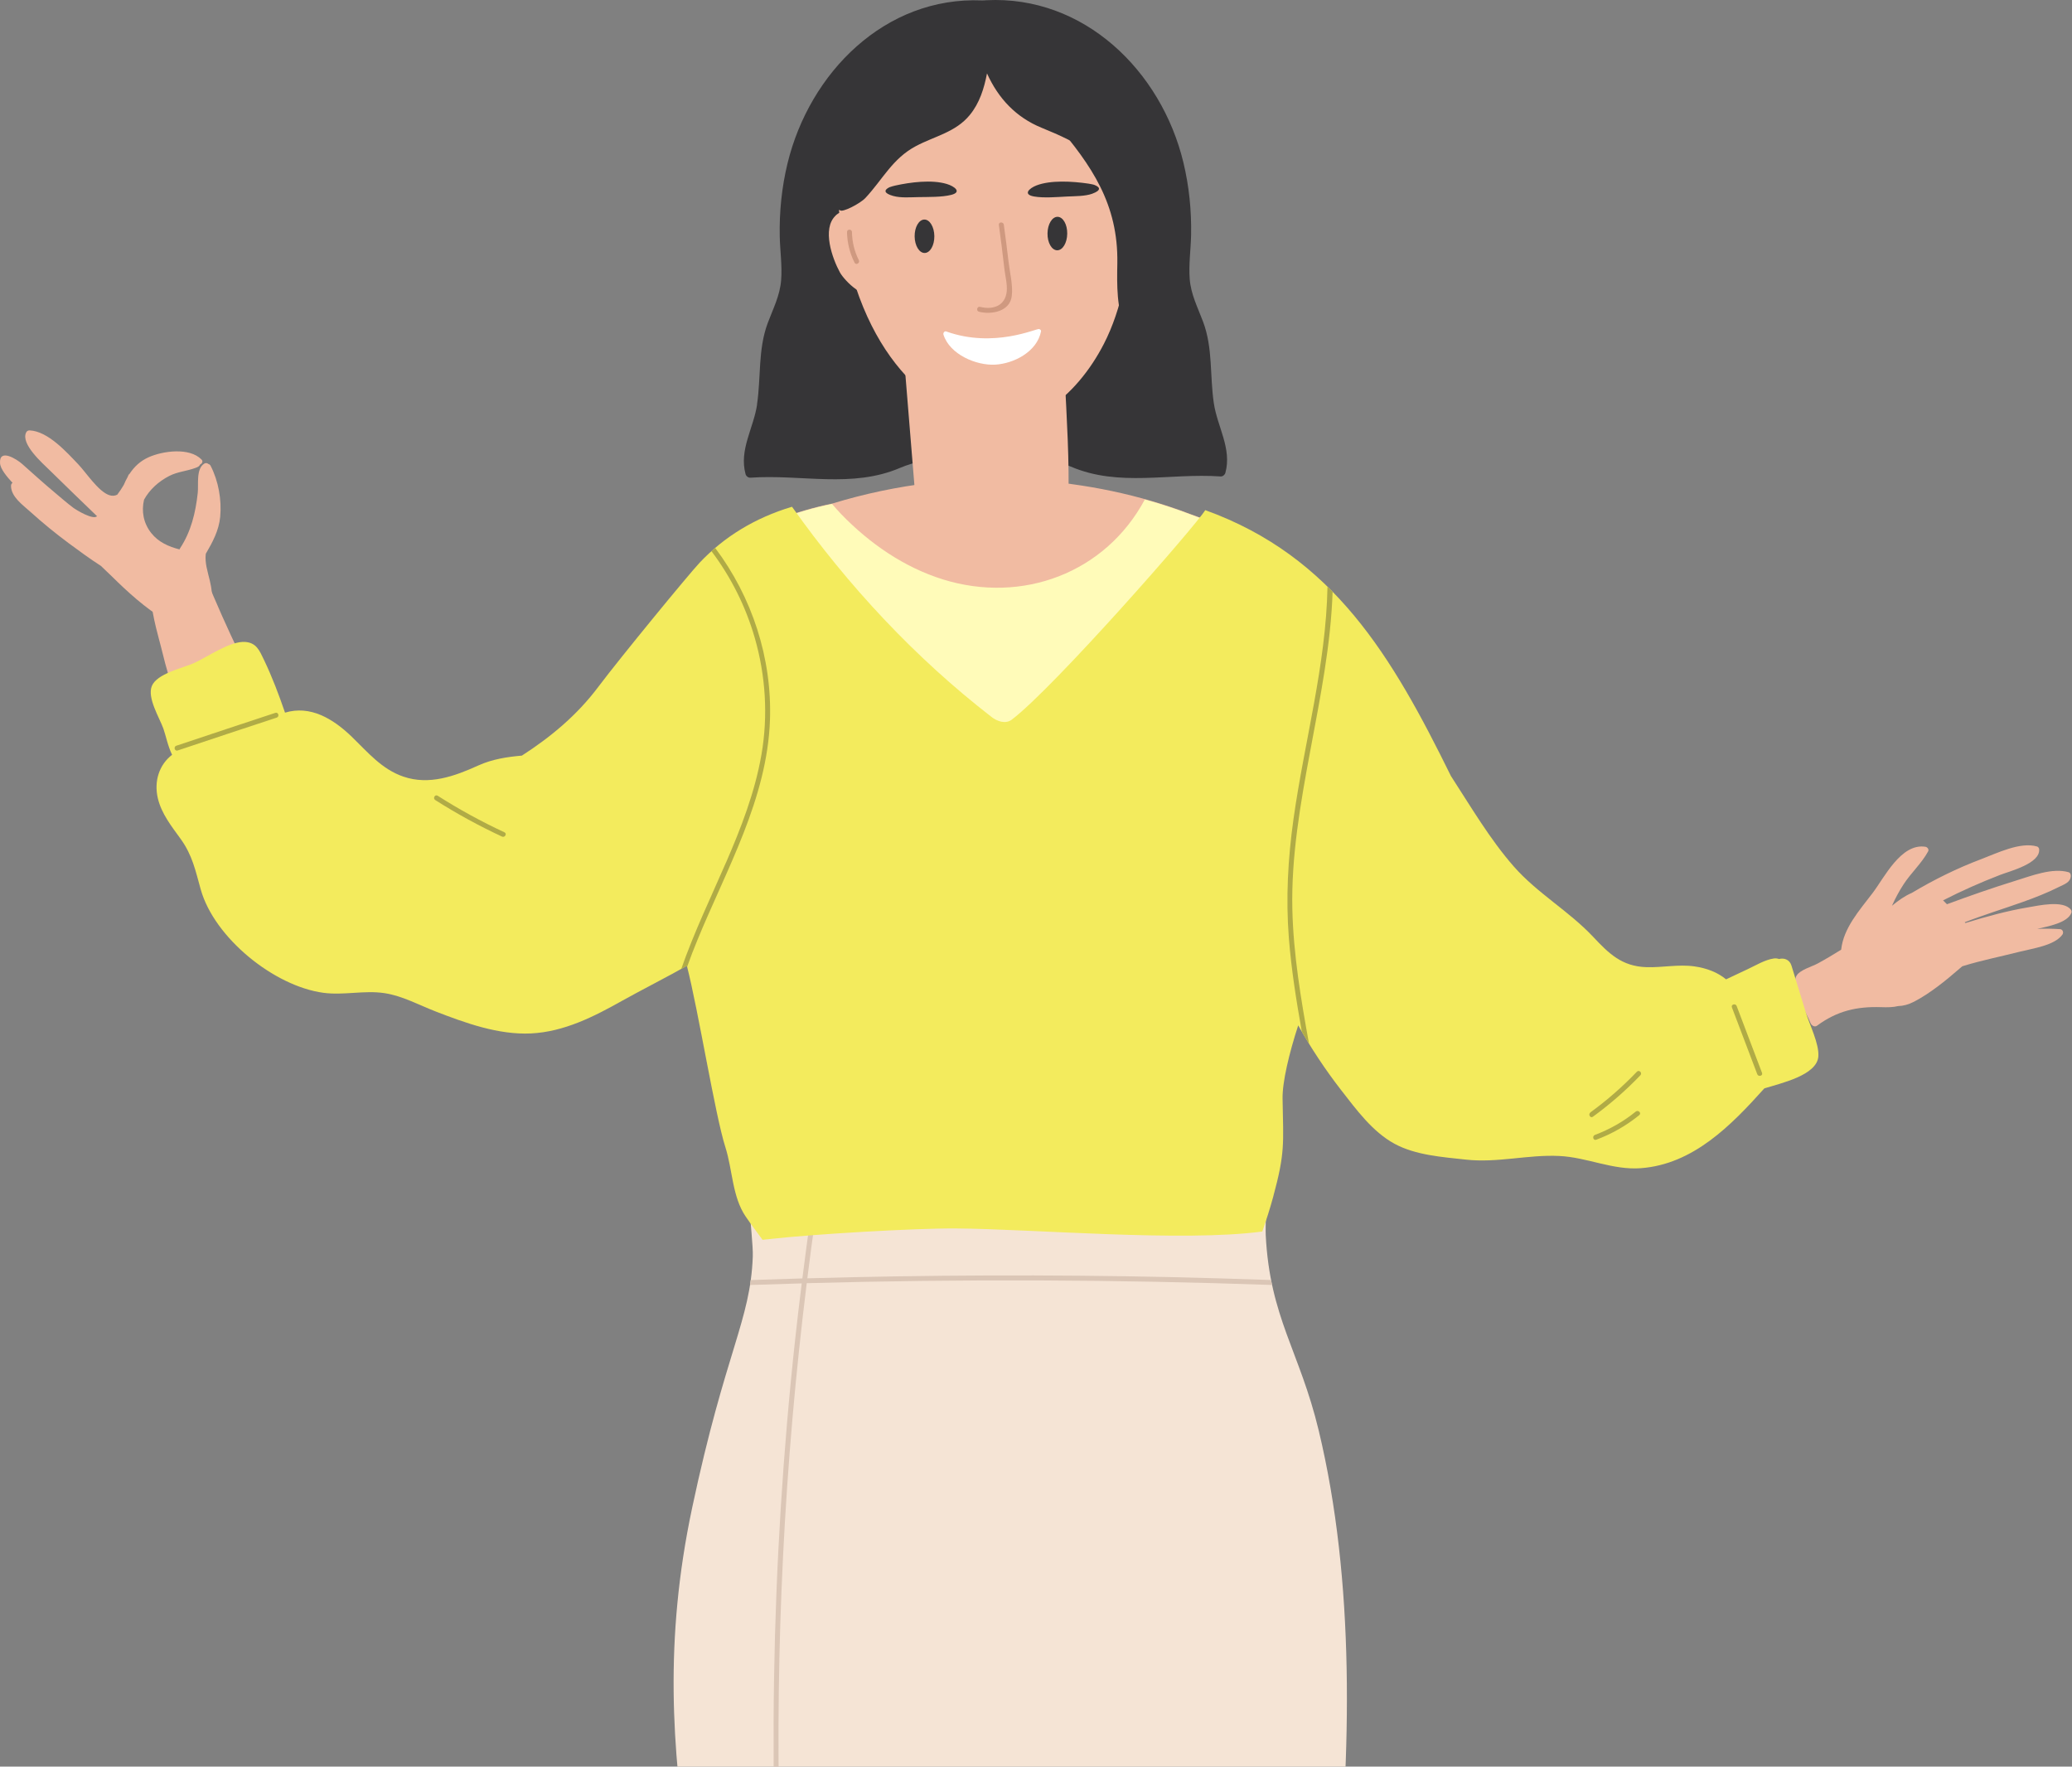<svg width="536" height="457" viewBox="0 0 536 457" fill="none" xmlns="http://www.w3.org/2000/svg">
<rect x="0" y="0" width="536" height="457" fill="#808080" stroke="none"/>
<g clip-path="url(#clip0_187_2118)">
<path d="M184.511 143.772C185.23 143.348 185.975 142.95 186.706 142.539C187.066 141.999 187.528 141.498 188.093 141.125C196.517 135.651 205.723 132.233 215.289 130.267C231.931 125.179 249.471 123.071 266.921 124.202C280.866 125.114 294.733 127.954 307.805 132.94C312.787 134.842 320.543 136.872 322.199 142.757C322.571 144.08 322.558 145.417 322.237 146.663C322.969 148.154 322.751 149.901 321.916 151.341C323.034 152.626 323.83 154.142 324.138 156.005C324.741 159.744 321.904 163.458 317.82 162.327C316.023 161.826 314.212 161.351 312.414 160.862C306.071 167.827 298.932 174.046 291.125 179.327C290.034 182.463 286.823 184.776 283.446 184.223C279.158 186.883 273.855 189.941 268.744 191.303C267.832 195.3 262.542 198.204 258.395 196.34C256.353 198.949 252.899 200.26 249.702 197.831C249.214 197.471 248.764 197.086 248.276 196.713C248.238 196.674 248.212 196.649 248.174 196.61C241.15 191.175 234.589 185.341 228.476 179.07C222.095 174.187 215.893 169.073 209.922 163.664C206.404 160.477 207.906 155.324 211.052 152.793C211.193 152.548 211.36 152.304 211.553 152.073C203.399 152.51 195.245 152.96 187.117 153.319C181.917 153.551 180.261 146.252 184.524 143.746L184.511 143.772ZM283.1 165.681C283.523 166.054 283.947 166.439 284.371 166.837C284.923 166.452 285.475 166.054 286.027 165.655C285.578 165.63 285.116 165.591 284.666 165.552C284.153 165.604 283.626 165.642 283.113 165.681H283.1Z" fill="#F1BBA2"/>
<path d="M195.83 104.619C196.883 97.552 196.061 90.407 198.591 83.597C199.978 79.884 201.75 76.517 202.071 72.469C202.366 68.704 201.788 64.914 201.711 61.149C201.583 54.827 202.225 48.453 203.714 42.298C209.403 18.809 228.946 -0.967 254.087 0.112C254.537 0.112 254.781 0.087 255.102 0.061C280.436 -1.237 300.403 18.359 306.117 41.977C307.606 48.132 308.249 54.505 308.12 60.827C308.043 64.592 307.478 68.383 307.761 72.148C308.069 76.196 309.854 79.562 311.24 83.276C313.783 90.086 312.948 97.231 314.001 104.298C314.913 110.44 318.701 116.017 316.993 122.313C316.852 122.827 316.312 123.29 315.76 123.251C302.509 122.326 289.476 126.066 276.982 120.694C270.1 117.739 255.243 116.634 255.166 106.958C255.012 106.958 254.845 106.958 254.691 106.932C254.961 116.916 239.835 118.022 232.875 121.016C220.381 126.374 207.348 122.647 194.097 123.573C193.545 123.611 192.993 123.149 192.864 122.635C191.156 116.338 194.944 110.774 195.856 104.619H195.83Z" fill="#363537"/>
<path d="M44.33 146.445C44.703 146.51 45.024 146.625 45.319 146.767C44.934 143.451 49.749 141.164 51.2 144.659C61.973 170.5 73.966 199.232 100.058 212.968C111.537 219.008 151.523 225.703 163.772 170.526C164.068 169.215 174.661 188.67 175.74 189.415C180.632 192.833 185.511 196.264 190.403 199.682C193.703 201.995 199.161 204.552 200.804 208.574C204.104 203.434 203.424 214.986 200.804 208.574C161.358 270.021 109.021 258.045 92.264 248.691C75.096 239.105 62.063 218.391 53.73 201.16C48.504 190.353 44.42 178.942 41.634 167.275C40.761 163.638 34.726 144.942 44.318 146.445H44.33Z" fill="#F1BBA2"/>
<path d="M236.802 128.675L231.332 61.638C231.332 59.081 237.405 67.395 239.55 68.949C250.464 76.826 259.196 79.255 272.242 80.617C272.64 80.656 272.986 80.771 273.307 80.9C275.131 80.9 274.989 81.773 274.977 84.125C274.925 99.159 278.315 128.251 274.938 143.028C274.065 146.87 273.179 141.088 269.173 142.823C266.463 143.992 261.456 143.478 258.477 143.735C254.676 144.056 255.112 143.645 251.312 143.966C247.164 144.313 241.861 147.358 238.343 144.005C234.914 140.741 236.776 132.62 236.789 128.675H236.802Z" fill="#F1BBA2"/>
<path d="M179.058 390.012C187.674 349.471 194.12 341.722 194.736 325.056C194.929 319.955 191.975 300.616 194.094 295.823C196.444 290.516 327.622 290.195 327.853 290.362C328.469 287.06 327.237 315.65 327.429 319.492C328.482 340.81 336.212 349.561 341.13 370.03C359.862 448 337.844 545.544 327.43 622C313.397 517.991 315.676 460.278 336 586.5C269.5 431.5 272.305 658.815 227.697 659.317C223.293 637.716 221.573 620.248 215.692 598.943C215.152 597.016 212.738 596.939 211.686 598.416C205.779 606.743 209.657 640.029 209.939 659.149C198.434 659.265 175.668 659.818 165.331 659.895C163.482 659.908 182.5 576 189 571.5C187.793 502.009 164.42 458.899 179.058 390.025V390.012Z" fill="#F5E4D5"/>
<path d="M215.905 36.581C215.841 28.538 219.59 25.171 226.049 21.676C260.846 2.851 292.087 20.07 292.306 25.017C293.179 45.127 294.899 70.775 285.564 88.944C278.579 102.552 264.904 114.592 249.29 107.898C232.995 100.907 216.226 81.234 215.905 36.581Z" fill="#F1BBA2"/>
<path d="M3.234 124.897C1.808 123.343 0.113 121.364 0.011 119.835C-0.259 115.864 4.364 118.794 5.737 120.027C8.627 122.597 11.477 125.18 14.456 127.66C15.959 128.907 17.422 130.217 18.989 131.374C19.759 131.939 24.087 134.586 25.101 133.532C20.979 129.562 16.87 125.591 12.787 121.582C11.092 119.912 5.275 114.849 6.765 111.868C6.944 111.495 7.265 111.328 7.676 111.341C12.415 111.547 17.23 116.956 20.273 120.143C22.302 122.276 25.396 127.095 28.247 128.084C29.043 128.354 29.724 128.277 30.327 127.969C30.943 127.159 31.521 126.311 32.035 125.411C32.317 124.73 32.638 124.062 32.998 123.433C33.075 123.266 33.152 123.111 33.216 122.931C33.293 122.752 33.409 122.636 33.537 122.546C34.706 120.76 36.272 119.256 38.455 118.28C42.166 116.622 49.023 115.697 52.13 118.871C52.592 119.346 52.284 119.925 51.796 120.13C51.501 120.683 51.257 120.786 50.448 121.081C48.252 121.891 45.941 122.019 43.809 123.111C40.984 124.563 38.699 126.658 37.261 129.266C36.567 132.235 37.081 135.293 39.123 137.889C41.01 140.279 43.655 141.409 46.455 142.129C46.48 142.039 46.506 141.936 46.57 141.846C49.421 137.529 50.602 132.62 51.154 127.519C51.398 125.321 50.666 121.3 52.836 119.937C53.234 119.693 53.645 119.796 53.928 120.04C54.146 120.092 54.351 120.233 54.48 120.49C56.509 124.409 57.382 129.318 56.958 133.725C56.624 137.22 54.981 140.279 53.234 143.26C52.952 145.637 53.709 147.783 54.3 150.301C54.698 151.998 55.173 154.593 54.377 156.379C54.403 156.482 54.416 156.598 54.416 156.713C54.416 156.803 54.416 156.893 54.416 156.983C54.416 157.317 54.03 157.716 53.684 157.716C53.62 157.716 53.555 157.716 53.478 157.716C53.414 157.716 53.363 157.69 53.311 157.69C53.119 157.818 52.926 157.934 52.695 158.024C52.515 158.101 52.348 158.088 52.194 158.05C51 158.872 49.434 160.286 48.843 160.62C48.15 161.018 47.392 161.673 46.557 161.776C45.132 161.969 43.694 160.967 42.525 160.26C37.569 157.279 33.049 153.167 28.953 149.119C28.08 148.258 27.078 147.359 26.128 146.408C23.213 144.532 20.414 142.476 17.743 140.497C14.315 137.953 11.002 135.241 7.83 132.376C5.917 130.641 2.9 128.56 2.848 125.733C2.848 125.334 2.977 125.077 3.285 124.872L3.234 124.897Z" fill="#F1BBA2"/>
<path d="M270.979 60.379C270.941 62.769 272.058 64.722 273.471 64.748C274.883 64.774 276.051 62.846 276.077 60.456C276.116 58.066 274.999 56.113 273.586 56.087C272.174 56.062 271.005 57.989 270.979 60.379Z" fill="#363537"/>
<path d="M236.605 61.149C236.631 63.539 237.799 65.466 239.199 65.441C240.611 65.428 241.728 63.474 241.703 61.084C241.677 58.694 240.509 56.767 239.109 56.793C237.709 56.818 236.579 58.759 236.605 61.149Z" fill="#363537"/>
<path d="M230.107 48.433C230.174 48.369 231.465 48.017 231.518 48.017C235.552 47.119 241.05 46.422 244.923 47.592C246.933 48.201 248.904 49.691 246.068 50.412C243.645 51.029 240.171 50.941 237.615 50.989C235.538 51.021 233.009 51.245 231.039 50.685C228.656 50.011 228.563 49.178 230.107 48.425V48.433Z" fill="#363537"/>
<path d="M282.571 50.107C280.71 50.781 278.14 50.733 276.052 50.837C273.482 50.964 270.029 51.273 267.499 50.829C264.527 50.305 266.227 48.71 268.115 47.972C271.769 46.56 277.391 46.885 281.58 47.504C281.634 47.504 282.986 47.758 283.066 47.822C284.752 48.456 284.819 49.282 282.557 50.107H282.571Z" fill="#363537"/>
<path d="M244.807 85.756C257.146 90.163 268.151 84.908 268.806 85.113C269.075 85.203 269.358 85.409 269.306 85.704C268.253 91.05 262.193 94.057 257.48 94.327C252.562 94.609 245.68 91.705 244.062 86.565C243.921 86.129 244.319 85.563 244.82 85.743L244.807 85.756Z" fill="white"/>
<path d="M253.527 79.382C256.929 80.218 260.075 79.113 260.435 75.322C260.602 73.561 260.024 71.287 259.818 69.527C259.395 65.736 258.907 61.958 258.393 58.193C258.278 57.371 259.562 57.307 259.677 58.129C260.114 61.303 260.525 64.49 260.897 67.676C261.218 70.478 262.078 73.767 261.732 76.581C261.257 80.59 256.506 81.451 253.257 80.642C252.461 80.449 252.73 79.19 253.527 79.382Z" fill="#CF9980"/>
<path d="M464.796 252.315C465.682 250.889 468.79 250.015 470.138 249.282C472.231 248.152 474.272 246.931 476.288 245.672C476.879 240.108 480.962 235.559 484.416 231.023C487.46 227.027 491.761 218.07 498.079 219.047C498.579 219.124 499.067 219.715 498.785 220.242C497.077 223.377 494.329 225.819 492.39 228.826C491.247 230.586 490.272 232.424 489.424 234.312C491.055 232.963 492.775 231.743 494.56 230.984C500.3 227.554 506.284 224.598 512.55 222.234C516.505 220.743 522.655 217.685 526.97 218.983C527.239 219.06 527.47 219.381 527.496 219.651C527.894 223.377 519.895 225.356 517.391 226.333C512.344 228.286 507.439 230.458 502.65 232.912C502.804 233.066 502.971 233.22 503.125 233.387C503.292 233.554 503.472 233.734 503.651 233.914C509.519 231.743 515.439 229.674 521.423 227.823C525.429 226.59 530.976 224.392 535.149 225.639C535.534 225.755 535.688 226.191 535.688 226.551C535.65 228.273 534.019 228.736 532.619 229.442C529.576 230.972 526.417 232.205 523.207 233.349C518.225 235.122 513.166 236.664 508.248 238.579C508.3 238.643 508.351 238.707 508.415 238.771C513.744 237.139 519.163 235.636 524.671 234.711C527.303 234.274 533.711 232.783 535.701 235.315C535.894 235.559 535.945 235.893 535.83 236.176C534.802 238.72 529.961 239.607 527.008 240.288C528.973 240.211 530.95 240.223 532.94 240.365C533.621 240.416 533.891 241.239 533.531 241.753C531.541 244.592 525.801 245.35 522.578 246.173C517.583 247.445 512.537 248.434 507.619 249.963C507.349 250.182 507.093 250.413 506.836 250.632C503.33 253.677 499.273 256.979 495.138 259.125C493.674 259.883 492.313 260.23 491.055 260.256C489.707 260.577 488.268 260.603 486.599 260.539C480.295 260.333 475.197 261.528 470.048 265.332C469.406 265.807 468.61 265.268 468.366 264.651C467.364 262.017 463.024 255.155 464.783 252.328L464.796 252.315Z" fill="#F1BBA2"/>
<path d="M216.127 55.79C219.285 52.758 224.742 55.726 225.808 59.35C226.039 60.134 225.526 60.635 224.897 60.738C225.462 62.048 225.795 63.603 225.885 65.158C226.386 66.995 226.579 68.807 226.283 70.105C226.283 70.76 226.245 71.416 226.193 72.071C226.476 72.816 226.579 73.575 226.283 74.281C224.37 78.83 218.399 72.508 217.295 70.503C215.318 66.893 212.57 59.221 216.139 55.803L216.127 55.79Z" fill="#F1BBA2"/>
<path d="M214.903 46.795C214.826 46.667 214.762 46.538 214.723 46.397C212.874 46.358 210.858 44.662 211.282 42.079C211.885 38.404 213.08 35.05 214.685 31.967C213.58 31.016 213.003 29.384 213.914 27.675C217.548 20.916 224.405 16.418 231.904 13.707C231.904 11.985 232.931 10.148 234.973 9.929C240.854 9.3 246.747 8.978 252.641 9.03C252.821 7.938 253.514 7.012 254.901 6.717C259.729 5.727 264.082 6.588 268.448 7.86C269.128 6.64 270.438 5.792 272.004 6.164C274.791 6.82 277.577 8.22 280.222 9.904C281.365 8.67 283.304 8.13 284.922 9.518C289.429 13.386 294.231 17.678 295.015 24.09C295.181 25.426 294.527 26.416 293.576 26.955C295.631 31.645 297.095 36.618 297.929 41.861C298.417 44.893 295.554 46.705 293.538 46.05C293.91 48.029 294.167 50.046 294.334 52.076C294.462 53.785 292.113 53.875 291.817 52.295C291.817 52.269 291.792 52.256 291.779 52.231C288.132 41.398 278.733 36.837 269.436 33.046C262.862 30.36 258.265 25.503 255.325 18.988C254.58 22.869 253.399 26.685 250.843 29.782C247.197 34.215 241.791 35.218 236.95 37.788C230.864 41.013 228.373 46.384 223.878 51.203C222.505 52.68 217.754 55.122 217.266 54.364C216.303 54.261 215.301 53.94 214.248 53.31C212.476 52.256 213.529 49.763 215.173 49.712C215.031 49.442 214.929 49.121 214.903 48.736C214.864 48.093 214.852 47.45 214.852 46.808L214.903 46.795Z" fill="#363537"/>
<path d="M220.395 60.031C220.434 62.588 221.024 65.017 222.167 67.304C222.54 68.037 221.422 68.692 221.063 67.947C219.817 65.454 219.163 62.807 219.111 60.031C219.098 59.209 220.382 59.209 220.395 60.031Z" fill="#CF9980"/>
<path d="M289.952 66.456C290.927 64.272 291.467 61.985 291.582 59.607C291.621 58.785 292.905 58.785 292.866 59.607C292.738 62.229 292.134 64.722 291.056 67.112C290.722 67.87 289.605 67.214 289.952 66.469V66.456Z" fill="#F57256"/>
<path d="M277.469 27.199C282.76 33.354 288.05 39.779 291.517 47.014C291.825 43.711 296.846 42.516 297.732 46.255C301.776 63.269 303.985 80.577 304.344 98.053C304.486 99.094 304.524 100.186 304.409 101.33C304.036 105.377 298.014 105.531 297.988 101.33C297.988 100.546 297.95 99.775 297.937 98.991C297.282 93.941 293.212 89.855 291.196 85.216C288.82 79.755 288.936 73.882 289.039 68.049C289.283 52.899 282.49 42.863 272.924 31.723C270.24 28.6 274.773 24.038 277.469 27.174V27.199Z" fill="#363537"/>
<path d="M194.017 332.407C194.081 331.983 194.145 331.572 194.196 331.135C198.652 330.981 203.108 330.84 207.563 330.711C208.963 319.557 210.542 308.43 212.327 297.327C212.456 296.518 213.701 296.865 213.56 297.674C211.801 308.648 210.221 319.66 208.847 330.685C240.101 329.812 271.38 329.696 302.634 330.364C311.353 330.557 320.071 330.827 328.79 331.122C328.88 331.559 328.957 331.983 329.047 332.407C288.946 330.994 248.794 330.84 208.693 331.945C202.889 378.782 200.514 426.03 201.67 473.228C202.068 489.598 202.902 505.969 204.122 522.301C204.186 523.123 202.902 523.123 202.838 522.301C198.421 463.667 199.358 404.648 205.727 346.195C206.241 341.453 206.806 336.725 207.396 331.996C202.992 332.125 198.575 332.253 194.171 332.407C194.119 332.407 194.055 332.407 194.004 332.407H194.017Z" fill="#DBC6B6"/>
<path d="M184.819 152.949C184.986 148.297 186.617 144.172 189.133 140.574C197.261 135.486 206.083 132.248 215.238 130.359C215.944 131.181 216.715 132.081 217.626 133.019C224.932 140.562 233.818 146.729 243.898 149.878C264.43 156.264 285.925 148.271 296.158 129.215C300.1 130.307 303.991 131.567 307.805 133.019C312.787 134.92 320.543 136.951 322.199 142.836C322.571 144.159 322.558 145.496 322.237 146.742C322.969 148.233 322.751 149.98 321.916 151.42C323.034 152.705 323.83 154.221 324.138 156.084C324.741 159.823 321.904 163.537 317.82 162.406C316.023 161.905 314.212 161.43 312.414 160.941C306.071 167.906 298.932 174.125 291.125 179.406C290.034 182.542 286.823 184.855 283.446 184.302C279.158 186.962 273.855 190.02 268.744 191.382C267.832 195.379 262.542 198.283 258.395 196.419C256.353 199.028 252.899 200.339 249.702 197.91C249.214 197.55 248.764 197.165 248.276 196.792C248.238 196.753 248.212 196.728 248.174 196.689C241.15 191.254 234.589 185.42 228.476 179.149C222.095 174.266 215.893 169.152 209.922 163.742C206.404 160.556 207.906 155.403 211.052 152.872C211.193 152.627 211.36 152.383 211.553 152.152C203.399 152.589 195.245 153.039 187.117 153.398C186.244 153.437 185.487 153.244 184.819 152.923V152.949ZM284.371 166.916C284.923 166.531 285.475 166.133 286.027 165.734C285.578 165.708 285.116 165.67 284.666 165.631C284.153 165.683 283.626 165.721 283.113 165.76C283.536 166.133 283.96 166.518 284.384 166.916H284.371Z" fill="#FFFBB9"/>
<path d="M44.544 195.301C43.427 193.078 42.875 190.174 42.258 188.465C41.257 185.676 38.047 180.549 39.267 177.491C40.576 174.227 47.254 172.839 50.104 171.567C53.609 170.012 59.555 165.734 63.497 166.068C66.334 166.299 67.13 168.291 68.286 170.694C70.405 175.114 72.138 179.714 73.731 184.353C80.253 182.387 86.134 185.882 91.039 190.623C95.123 194.581 98.769 199.001 104.355 200.903C111.032 203.191 117.632 200.788 123.718 198.025C127.352 196.38 131.166 195.802 135.005 195.468C142.453 190.662 149.232 185.072 154.792 177.658C160.352 170.257 178.175 148.541 181.025 145.521C187.292 138.903 195.227 133.982 204.883 131.091C219.38 151.535 236.702 170.141 256.502 185.471C257.901 186.563 260.097 187.411 261.753 186.152C272.809 177.735 309.533 135.768 311.78 131.964C345.036 143.966 360.188 169.987 375.34 200.749C380.489 208.677 385.42 217.107 391.634 224.187C397.708 231.087 405.823 235.649 412.115 242.331C416.173 246.648 419.524 250.002 425.944 250.195C430.079 250.323 434.162 249.411 438.297 249.989C441.481 250.439 444.306 251.518 446.515 253.343C448.428 252.444 450.328 251.544 452.241 250.645C454.347 249.655 456.543 248.293 458.867 247.946C459.368 247.869 459.817 247.946 460.215 248.088C461.461 247.741 462.937 248.19 463.425 249.771C464.671 253.818 465.904 257.879 467.149 261.927C468.112 265.088 470.603 269.958 470.385 273.26C470.051 278.182 460.678 280.212 456.415 281.548C447.837 291.108 438.014 301.195 424.442 302.198C417.187 302.737 410.523 299.371 403.371 299.037C395.217 298.638 387.423 300.887 379.179 299.975C373.131 299.307 366.236 298.844 360.792 295.901C355.065 292.817 350.853 287.022 346.937 281.998C342.802 276.678 339.117 271.076 335.83 265.255C333.506 272.399 331.708 279.865 331.785 284.221C331.991 296.043 332.466 298.124 329.345 309.651C328.524 312.67 327.573 315.651 326.533 318.581C305.822 321.344 267.108 317.913 247.333 317.785C236.496 317.707 210.032 319.288 199.284 320.509C198.617 320.586 197.949 320.65 197.269 320.727C195.792 318.735 194.302 316.769 192.903 314.713C189.397 309.574 189.526 302.635 187.638 296.737C184.98 288.397 180.73 261.772 177.687 249.835C173.398 252.302 165.193 256.491 160.879 258.92C153.585 263.019 145.907 266.912 137.393 267.336C128.957 267.748 120.38 264.638 112.637 261.631C108.297 259.948 104.098 257.622 99.476 256.915C94.211 256.119 88.934 257.532 83.656 256.825C70.906 255.116 55.446 242.614 51.927 230.085C50.553 225.202 49.796 221.27 46.714 216.991C44.364 213.74 41.783 210.515 40.833 206.519C39.78 202.047 41.206 197.794 44.531 195.249L44.544 195.301Z" fill="#F3EB5D"/>
<path d="M187.778 223.21C191.694 214.19 195.302 204.912 196.984 195.172C198.718 185.124 198.063 174.767 195.238 164.975C192.901 156.867 189.087 149.273 184.041 142.578C184.362 142.296 184.683 142.026 185.004 141.743C194.557 154.439 199.745 170.308 199.18 186.28C198.461 206.647 187.996 224.727 180.433 243.128C179.483 245.44 178.571 247.779 177.736 250.131C177.711 250.041 177.685 249.951 177.672 249.861C177.236 250.118 176.735 250.388 176.221 250.683C179.483 241.329 183.836 232.257 187.765 223.21H187.778ZM343.404 151.792C343.853 152.228 344.29 152.665 344.727 153.102C343.841 180.305 333.709 208.061 334.313 235.174C334.583 246.893 336.534 258.483 338.627 269.996C337.985 268.968 337.382 267.915 336.765 266.874C335.34 258.856 334.056 250.812 333.414 242.691C332.605 232.372 333.17 222.118 334.608 211.89C337.42 191.844 343.019 172.133 343.404 151.792Z" fill="#B0AB46"/>
<path d="M113.227 205.85C118.774 209.384 124.526 212.532 130.497 215.308C131.242 215.655 130.6 216.76 129.855 216.413C123.897 213.637 118.132 210.489 112.585 206.955C111.891 206.518 112.533 205.4 113.227 205.85Z" fill="#B0AB46"/>
<path d="M449.253 260.243C451.436 266.013 453.632 271.769 455.814 277.539C456.11 278.31 454.864 278.644 454.582 277.886C452.399 272.116 450.203 266.36 448.02 260.59C447.725 259.819 448.97 259.485 449.253 260.243Z" fill="#B0AB46"/>
<path d="M411.409 287.765C415.736 284.617 419.742 281.109 423.44 277.242C424.018 276.638 424.917 277.55 424.352 278.154C420.577 282.099 416.468 285.671 412.064 288.883C411.396 289.372 410.754 288.254 411.422 287.778L411.409 287.765Z" fill="#B0AB46"/>
<path d="M412.57 293.588C416.422 292.149 419.953 290.145 423.151 287.549C423.793 287.035 424.704 287.934 424.062 288.461C420.698 291.198 416.987 293.319 412.917 294.835C412.146 295.117 411.812 293.884 412.57 293.601V293.588Z" fill="#B0AB46"/>
<path d="M45.605 192.911C54.144 190.071 62.683 187.205 71.235 184.404C72.018 184.147 72.365 185.394 71.581 185.638C63.017 188.426 54.491 191.305 45.952 194.144C45.169 194.401 44.835 193.168 45.605 192.911Z" fill="#B0AB46"/>
</g>
<defs>
<clipPath id="clip0_187_2118">
<rect width="536" height="457" fill="white"/>
</clipPath>
</defs>
</svg>
